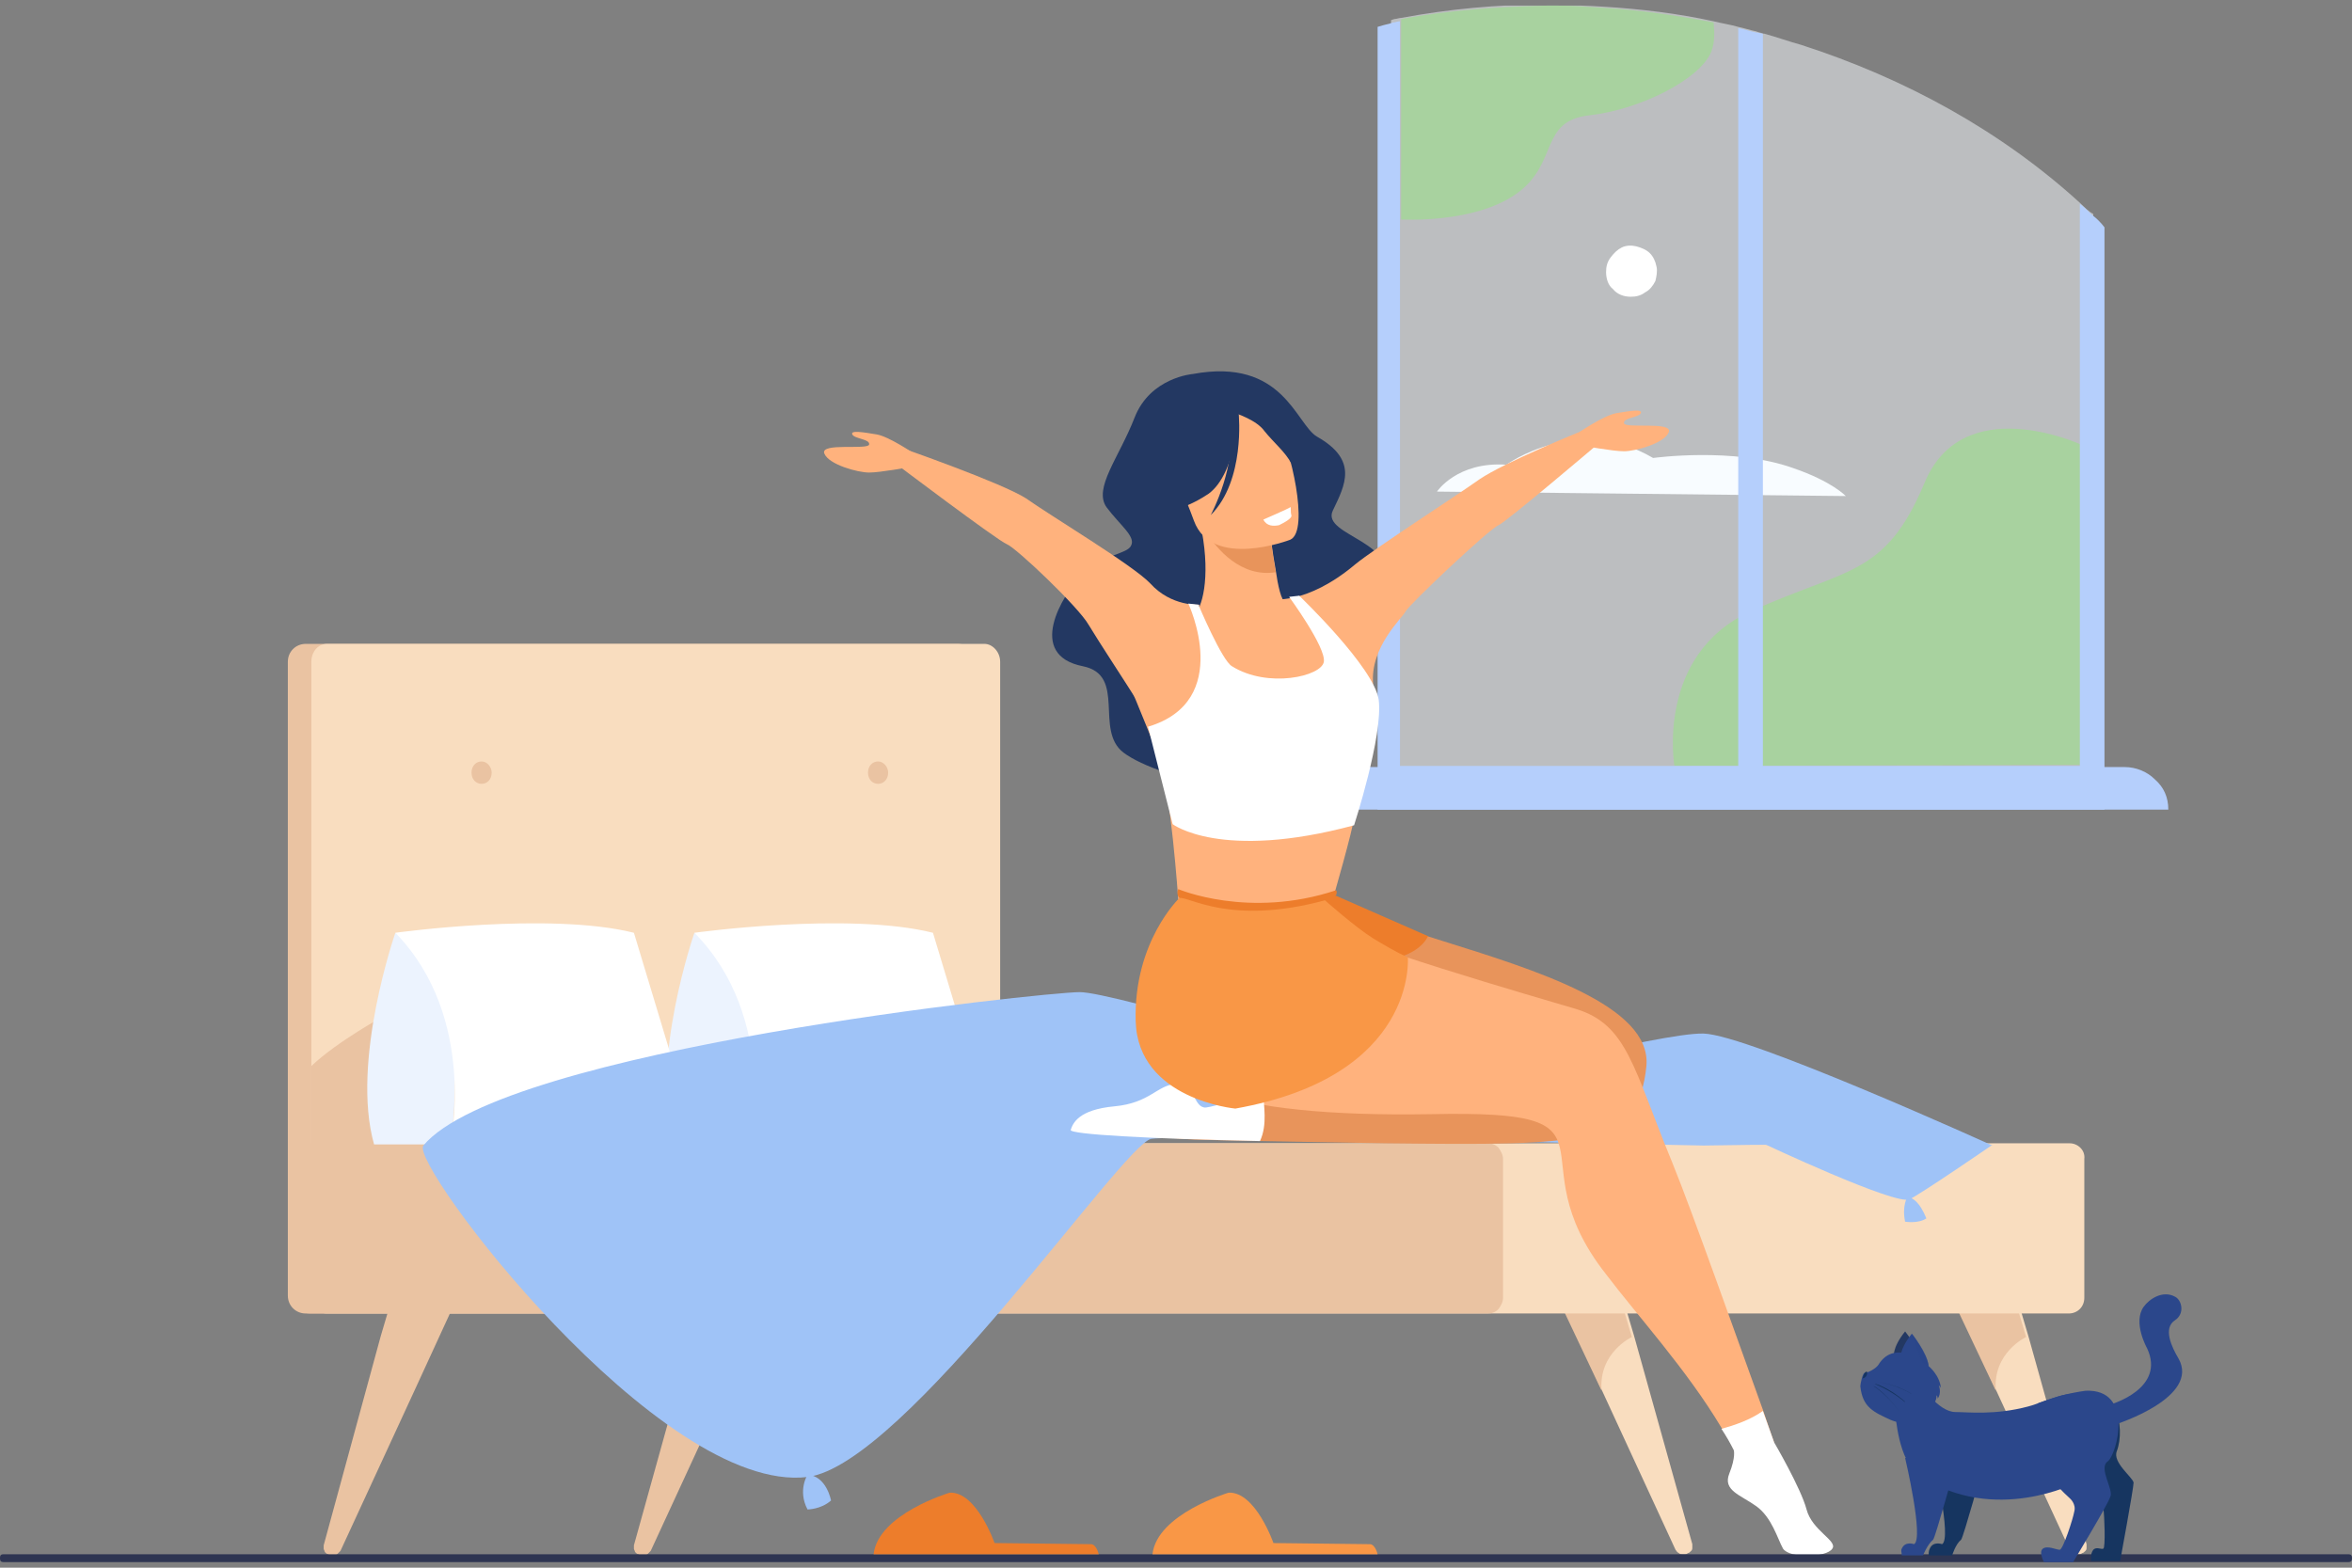 <?xml version="1.0" encoding="utf-8"?>
<!-- Generator: Adobe Illustrator 25.3.1, SVG Export Plug-In . SVG Version: 6.00 Build 0)  -->
<svg version="1.1" id="圖層_1" xmlns="http://www.w3.org/2000/svg" xmlns:xlink="http://www.w3.org/1999/xlink" x="0px" y="0px"
	 viewBox="0 0 210 140" style="enable-background:new 0 0 210 140;" xml:space="preserve">
<rect x="0" y="0" width="210" height="140" fill="#808080" stroke="none"/>
<style type="text/css">
	.st0{clip-path:url(#SVGID_2_);}
	.st1{opacity:0.5;fill:#F8FCFF;enable-background:new    ;}
	.st2{fill:#F9DDBF;}
	.st3{fill:#EAC3A2;}
	.st4{fill:#273F76;}
	.st5{fill:#ECF3FE;}
	.st6{fill:#FFFFFF;}
	.st7{fill:#D67330;}
	.st8{fill:#F8FCFF;}
	.st9{fill:#A8D29F;}
	.st10{fill:#9FC3F7;}
	.st11{fill:#B5CFFC;}
	.st12{fill:#233862;}
	.st13{fill:#E8945B;}
	.st14{fill:#FFB27D;}
	.st15{fill:#ED7D2B;}
	.st16{fill:#F99746;}
	.st17{fill:#2E3552;}
	.st18{fill:#163560;}
	.st19{fill:#2B478B;}
	.st20{opacity:0.5;fill:#2B478B;enable-background:new    ;}
</style>
<g>
	<defs>
		<rect id="SVGID_1_" y="0.5" width="210" height="139"/>
	</defs>
	<clipPath id="SVGID_2_">
		<use xlink:href="#SVGID_1_"  style="overflow:visible;"/>
	</clipPath>
	<g class="st0">
		<path class="st1" d="M185.8,18.2c-7.1-6.5-15.7-11.2-25-14.2c-1.1-0.3-2.2-0.7-3.3-1l-0.1,0c-0.2-0.1-0.4-0.1-0.6-0.2
			c-0.5-0.1-1.1-0.3-1.6-0.4c-0.7-0.2-1.4-0.3-2.2-0.5c-3.2-0.7-6.5-1.1-9.8-1.3c-1.4-0.1-2.7-0.1-4.1-0.2c-0.3,0-0.7,0-1,0
			c-4.4,0-8.7,0.4-13,1.2c-0.2,0-0.4,0.1-0.6,0.1l-0.3,0.1v68.3h62.7v-51C186.5,18.9,186.1,18.5,185.8,18.2z"/>
		<path class="st2" d="M139.6,116.7l3.4,7.4l6.6,14.3c0.1,0.1,0.1,0.2,0.3,0.3c0.1,0.1,0.2,0.1,0.4,0.1h0.1c0.1,0,0.2,0,0.3-0.1
			c0.1,0,0.2-0.1,0.3-0.2c0.1-0.1,0.1-0.2,0.1-0.3c0-0.1,0-0.2,0-0.3l-5.2-18.6l-0.8-2.7L139.6,116.7z"/>
		<path class="st3" d="M143,124.2c-0.3-3.4,2.7-4.8,2.7-4.8l-0.8-2.7l-5.4,0.1L143,124.2z"/>
		<path class="st2" d="M174.8,116.7l3.4,7.4l6.6,14.3c0.1,0.1,0.1,0.2,0.3,0.3c0.1,0.1,0.2,0.1,0.4,0.1h0.1c0.1,0,0.2,0,0.3-0.1
			c0.1,0,0.2-0.1,0.3-0.2c0.1-0.1,0.1-0.2,0.1-0.3c0-0.1,0-0.2,0-0.3l-5.2-18.6l-0.8-2.7L174.8,116.7z"/>
		<path class="st3" d="M178.2,124.2c-0.3-3.4,2.7-4.8,2.7-4.8l-0.8-2.7l-5.4,0.1L178.2,124.2z"/>
		<path class="st2" d="M184.8,102.1H29.2c-0.8,0-1.4,0.6-1.4,1.4v12.4c0,0.8,0.6,1.4,1.4,1.4h155.5c0.8,0,1.4-0.6,1.4-1.4v-12.4
			C186.2,102.7,185.5,102.1,184.8,102.1z"/>
		<path class="st3" d="M34.8,116.6l-0.8,2.7L28.9,138c0,0.1,0,0.2,0,0.3c0,0.1,0.1,0.2,0.1,0.3c0.1,0.1,0.2,0.2,0.3,0.2
			c0.1,0.1,0.2,0.1,0.3,0.1h0.1c0.1,0,0.3,0,0.4-0.1c0.1-0.1,0.2-0.2,0.3-0.3l6.6-14.3l3.4-7.4L34.8,116.6z"/>
		<path class="st3" d="M62.6,116.6l-0.8,2.7L56.6,138c0,0.1,0,0.2,0,0.3c0,0.1,0.1,0.2,0.1,0.3c0.1,0.1,0.2,0.2,0.3,0.2
			c0.1,0.1,0.2,0.1,0.3,0.1h0.1c0.1,0,0.3,0,0.4-0.1c0.1-0.1,0.2-0.2,0.3-0.3l6.6-14.3l3.4-7.4L62.6,116.6z"/>
		<path class="st3" d="M85.5,57.5H27.3c-0.9,0-1.6,0.7-1.6,1.6v56.6c0,0.9,0.7,1.6,1.6,1.6h58.2c0.9,0,1.6-0.7,1.6-1.6V59.1
			C87.2,58.2,86.4,57.5,85.5,57.5z"/>
		<path class="st2" d="M89.3,59.1v48.1c0,0.9-0.6,1.6-1.4,1.6H29.2c-0.8,0-1.4-0.7-1.4-1.6V59.1c0-0.9,0.6-1.6,1.4-1.6h58.7
			C88.6,57.5,89.3,58.2,89.3,59.1z"/>
		<path class="st3" d="M39,106.2c0,0-10.8-0.9-11.2-1.1v-9.9c2.3-2.2,6.7-4.6,6.7-4.6L39,106.2z"/>
		<path class="st3" d="M42.1,69c0-0.6,0.4-1,0.9-1s0.9,0.5,0.9,1c0,0.6-0.4,1-0.9,1S42.1,69.6,42.1,69z"/>
		<path class="st3" d="M77.5,69c0-0.6,0.4-1,0.9-1s0.9,0.5,0.9,1c0,0.6-0.4,1-0.9,1S77.5,69.6,77.5,69z"/>
		<path class="st4" d="M42.1,88.5c0-0.6,0.4-1,0.9-1s0.9,0.5,0.9,1c0,0.6-0.4,1-0.9,1S42.1,89.1,42.1,88.5z"/>
		<path class="st3" d="M77.5,88.5c0-0.6,0.4-1,0.9-1s0.9,0.5,0.9,1c0,0.6-0.4,1-0.9,1S77.5,89.1,77.5,88.5z"/>
		<path class="st3" d="M134.2,103.5v12.4c0,0.4-0.2,0.7-0.4,1c-0.3,0.3-0.6,0.4-1,0.4H27.7c-0.4,0-0.7-0.1-1-0.4
			c-0.3-0.3-0.4-0.6-0.4-1v-12.4c0-0.4,0.2-0.7,0.4-1c0.3-0.3,0.6-0.4,1-0.4h105.1c0.4,0,0.7,0.1,1,0.4
			C134,102.8,134.2,103.1,134.2,103.5z"/>
		<path class="st5" d="M62,83.3c0,0-4,11.5-1.9,18.9H67C67,102.2,69.5,88.7,62,83.3z"/>
		<path class="st6" d="M62,83.3c0,0,13.7-1.9,21.3,0l5.7,18.9H67C67,102.2,69.5,90.9,62,83.3z"/>
		<path class="st7" d="M137.9,101.6l-0.2-0.1C137.7,101.5,137.8,101.6,137.9,101.6z"/>
		<path class="st5" d="M35.3,83.3c0,0-4,11.5-1.9,18.9h6.8C40.2,102.2,42.7,88.7,35.3,83.3z"/>
		<path class="st6" d="M35.3,83.3c0,0,13.7-1.9,21.3,0l5.7,18.9H40.2C40.2,102.2,42.7,90.9,35.3,83.3z"/>
		<path class="st6" d="M143.4,24.3c0-0.5,0.1-0.9,0.4-1.3s0.6-0.7,1-0.9c0.4-0.2,0.9-0.2,1.3-0.1c0.4,0.1,0.9,0.3,1.2,0.6
			c0.3,0.3,0.5,0.7,0.6,1.2c0.1,0.4,0,0.9-0.1,1.3c-0.2,0.4-0.5,0.8-0.9,1c-0.4,0.3-0.8,0.4-1.3,0.4c-0.6,0-1.2-0.2-1.6-0.7
			C143.6,25.5,143.4,24.9,143.4,24.3z"/>
		<path class="st8" d="M128.3,43.9c0,0,1.8-2.7,6.2-2.4c0,0,6.3-4.6,13.1-0.6c0,0,7.2-1,12.5,0.9c3.5,1.2,4.7,2.5,4.7,2.5
			L128.3,43.9z"/>
		<path class="st9" d="M149.5,68.4c0,0-1.7-9.9,6.8-13.8c8.6-3.9,12-3.1,15.5-11.4c3.4-8.4,14-3.5,14-3.5v28.6L149.5,68.4z"/>
		<path class="st10" d="M177.9,102.3c0,0-21.8-9.9-25.8-10s-21.8,4.9-25.9,4.1c-4.1-0.8-26.7-7.8-29.8-7.8
			c-3.1,0-51.4,5.1-58.6,13.7c-1.3,1.6,21.1,31.2,34.3,29.6c8.7-1.1,28.2-29.8,30.7-30.2c2.4-0.4,49.3,0.6,49.3,0.6
			C162.6,102.1,177.9,102.3,177.9,102.3z"/>
		<path class="st9" d="M152.8,4.6c-1,2.5-6.4,5.2-10.9,5.7c-4.5,0.5-2.7,4.3-6.5,7c-3.8,2.7-10.3,2.3-10.3,2.3V1.7
			c4.3-0.8,8.7-1.1,13-1.2c0.3,0,0.7,0,1,0c1.4,0,2.7,0.1,4.1,0.2c3.3,0.2,6.6,0.7,9.8,1.3C153.1,2.9,153.1,3.8,152.8,4.6z"/>
		<path class="st11" d="M186.8,19.2c-0.3-0.3-0.7-0.7-1.1-1v50.2h-60.7V1.9c-0.2,0-0.4,0.1-0.6,0.1l-0.3,0.1
			c-0.4,0.1-0.8,0.2-1.1,0.3v69.9h64.9v-52C187.6,19.9,187.2,19.5,186.8,19.2z"/>
		<path class="st11" d="M193.6,72.3h-76.9c0-0.5,0.1-1,0.3-1.5c0.2-0.5,0.5-0.9,0.8-1.2c0.4-0.4,0.8-0.6,1.2-0.8
			c0.5-0.2,1-0.3,1.5-0.3h69.2c1,0,2,0.4,2.7,1.1C193.2,70.3,193.6,71.2,193.6,72.3z"/>
		<path class="st11" d="M157.4,3v67.1h-2.2V2.5c0.5,0.1,1.1,0.3,1.6,0.4C157,2.9,157.2,3,157.4,3z"/>
		<path class="st12" d="M106.5,33.4c0,0-3.8,0.3-5.2,3.9c-1.4,3.6-3.7,6.3-2.5,8c1.2,1.6,2.6,2.6,2.2,3.4c-0.3,0.8-2.6,0.8-4.4,2.6
			c-1.8,1.9-5,7.2,0.1,8.2c3.9,0.8,1,5.7,3.6,7.7c3.3,2.5,14.7,4.9,18.4,2c3.7-2.9,2.4-8.8,1.2-10.8s2.7-4.9,3.3-5.9
			c2.4-4.1-5.3-4.6-4.2-6.9c1.1-2.3,2.3-4.5-1.4-6.6C115.7,37.9,114.6,31.9,106.5,33.4z"/>
		<path class="st13" d="M147,95.2c-0.7,7.1-5.4,7.1-23.3,6.9c-5.8-0.1-11.3-0.2-16-0.3c-9.9-0.2-5.6-3.1-4.6-2.9
			c1.8,0.5,3.7,0.4,5.4-0.1c5.2-1.6,12.7-5.2,16.1-5c5.2,0.3,12.1-0.2,12.1-0.2s-18.5-2.4-19.2-5.5c-0.7-3.2-10.6-8.2-8.5-8.6
			c2.2-0.4,10.1,0.7,10.1,0.7c3.1,1.5,6.3,2.8,9.6,3.8C137,86.6,147.5,89.8,147,95.2z"/>
		<path class="st14" d="M113.3,56.8c-1.6,0.7-4.7,0.6-6.1-0.5c-0.7-0.6-1-0.8-0.6-1.4c0.7-0.5,1.5-3.2,0.7-7.5l0.3,0l5.8,0.1
			c0,0,0.2,1.8,0.5,3.4c0.2,1.4,0.5,2.8,0.9,2.9C115.7,54.3,116.6,55.3,113.3,56.8z"/>
		<path class="st13" d="M113.4,47.7c0,0,0.2,1.8,0.5,3.4c-3.1,0.5-5.3-2.1-6.2-3.6L113.4,47.7z"/>
		<path class="st14" d="M115.2,48.2c0,0-7,2.7-8.6-1.7c-1.6-4.4-3.6-7,0.8-8.9c4.4-1.9,5.9-0.5,6.8,0.8S117,47.4,115.2,48.2z"/>
		<path class="st12" d="M110.6,36.4c0,0-0.1,5.8-2.7,7.7c-2.7,1.8-4.3,1.5-4.3,1.5s1.6-2.6,0.9-5.9
			C104.5,39.6,108.2,34.4,110.6,36.4z"/>
		<path class="st12" d="M110.3,36.9c0,0,1.9,0.6,2.6,1.6c0.8,1,1.9,1.9,2.4,2.9c0,0,0.2-4-2.2-5.4C110.6,34.6,110.3,36.9,110.3,36.9
			z"/>
		<path class="st12" d="M110.6,37c0,0,0.6,5.9-2.5,9c0,0,2.5-4.7,1.6-8.3C108.6,34,110.6,37,110.6,37z"/>
		<path class="st6" d="M112.8,46.4c0,0,2.3-1,2.4-1.1s0,0.4,0.1,0.7c0.1,0.3-0.7,0.7-1.1,0.9C113.7,47,113.1,47,112.8,46.4z"/>
		<path class="st14" d="M113.5,53.5c0,0,3.1,0.6,7.5-3.1c1.7-1.4,9-6.1,11.1-7.6c2.2-1.5,9.1-4.3,9.1-4.3l1.3,1.3c0,0-8,6.8-8.7,7.1
			c-0.8,0.3-8,7.1-8.3,7.7c-0.3,0.6-3.2,3.2-2.9,6.5C122.7,63,113.5,53.5,113.5,53.5z"/>
		<path class="st14" d="M107.1,54c0,0-2.5,0.2-4.4-1.9c-1.5-1.6-9-6.1-11.1-7.6C89.4,43.1,80.5,40,80.5,40l-0.8,1.2
			c0,0,9.4,7.1,10.2,7.4c0.8,0.3,6.4,5.6,7.3,7.2c0.9,1.5,3.4,5.3,4.4,6.9C103,65.4,107.1,54,107.1,54z"/>
		<path class="st14" d="M118.1,53.5c0,0,4.7,7.4,4.9,9.1c0.3,1.6-2,9.3-2.1,10.4c-0.1,1.1-1.9,7.3-1.9,7.3h-13.8
			c0,0-0.7-10-1.7-12.6c-1-2.6-3.3-8.1-3.3-8.1l7.4-4.8L118.1,53.5z"/>
		<path class="st14" d="M158.4,128.8l-3.6,0.6c-0.3-0.6-0.7-1.3-1.1-1.9c-3.1-5.2-7.5-10-10.3-13.7c-8.5-10.8,2.7-14.7-15.7-14.3
			c-18.3,0.3-25.4-2.8-25.5-8.2c0-2.1,3.1-11.1,3.1-11.1h13.8c0,0-1.4,1-0.8,2.3c0.6,1.3,19.7,6.8,22.4,7.6
			c4.6,1.4,5.1,5.2,8.6,13.7c1.8,4.4,6.1,16.6,8.1,22.1C158,127.7,158.4,128.8,158.4,128.8z"/>
		<path class="st14" d="M81.6,40.5c0,0-2.2-1.5-3.3-1.7c-1.2-0.2-2.4-0.4-2.2,0c0.2,0.4,1.6,0.4,1.5,0.9c-0.1,0.5-4.4-0.2-4,0.8
			c0.4,1,3,1.7,4,1.7c1,0,3.7-0.5,3.7-0.5L81.6,40.5z"/>
		<path class="st14" d="M141,38.6c0,0,2.2-1.5,3.3-1.7c1.2-0.2,2.4-0.4,2.2,0c-0.2,0.4-1.6,0.4-1.5,0.9c0.1,0.5,4.4-0.2,4,0.8
			c-0.4,1-3,1.7-4,1.7s-3.7-0.5-3.7-0.5L141,38.6z"/>
		<path class="st6" d="M106.1,53.9c0,0,4.1,8.7-3.6,11l2.2,8.7c0,0,4.3,3.3,16.2,0.1c0,0,2.6-8,2.2-11.2c-0.4-2.9-7.1-9.3-7.1-9.3
			l-0.9,0.1c0,0,3.3,4.5,3.1,5.8c-0.2,1.3-5,2.4-8.2,0.4C109.1,59,107,54,107,54L106.1,53.9z"/>
		<path class="st15" d="M119.3,80l8.2,3.6c0,0-0.7,1.9-4.3,2.2c-2.7,0.2-6.7-3.1-7-4.7L119.3,80z"/>
		<path class="st15" d="M105.3,80.2c0,0-0.3-0.3-0.1-0.8c0,0,6.3,2.7,14.1,0.1c0,0,0.2,0.3-0.2,0.7C119.1,80.2,112.5,83,105.3,80.2z
			"/>
		<path class="st6" d="M163.6,138.3c-0.5,0.8-3.8,0.9-4.4,0c-0.5-0.9-1-2.8-2.4-3.8c-1.4-1-3-1.4-2.4-2.9c0.6-1.5,0.4-2.1,0.4-2.1
			c-0.3-0.6-0.7-1.3-1.1-1.9c1.1-0.3,2.6-0.8,3.7-1.6c0.6,1.7,1,2.8,1,2.8s2.4,4.1,2.9,6S164.1,137.6,163.6,138.3z"/>
		<path class="st6" d="M112.5,101.9c-9.9-0.2-17.1-0.6-16.9-1c0.2-0.6,0.7-1.8,3.9-2.1c3.2-0.3,3.8-1.9,5.5-2
			c1.7-0.1,1.5,1.9,2.5,2.1c0.3,0.1,2.5-0.6,5.3-1.4C112.8,98.7,113.2,100.4,112.5,101.9z"/>
		<path class="st16" d="M105.3,80.2c0.8-0.2,4.5,2.5,13,0.2c0,0,2.7,2.4,4.3,3.4c1,0.6,2,1.2,3.1,1.7c0,0,0.9,10.6-15.4,13.5
			c0,0-8.7-0.8-8.9-7.8C101.2,84.1,105.3,80.2,105.3,80.2z"/>
		<path class="st10" d="M157.4,102.1c0,0,11.9,5.6,13.1,5c1.2-0.6,7.3-4.8,7.3-4.8l-10-1.5L157.4,102.1z"/>
		<path class="st10" d="M72.1,131.7c0,0-0.9,1.4,0,3.1c0,0,1.2,0,2.1-0.8C74.2,134,73.8,131.8,72.1,131.7z"/>
		<path class="st10" d="M170.3,106.9c0,0-0.5,0.8-0.2,2.2c0,0,1.2,0.2,1.9-0.3C172,108.9,171.4,107,170.3,106.9z"/>
		<path class="st17" d="M209.7,138.8H0.3c-0.2,0-0.3,0.1-0.3,0.3v0.1c0,0.2,0.1,0.3,0.3,0.3h209.4c0.2,0,0.3-0.1,0.3-0.3v-0.1
			C210,138.9,209.9,138.8,209.7,138.8z"/>
		<path class="st15" d="M84.8,133.3c0,0-6.4,1.9-6.8,5.5h20.1c0,0-0.2-0.9-0.7-0.9s-8.6-0.1-8.6-0.1S87.2,133.2,84.8,133.3z"/>
		<path class="st16" d="M109.7,133.3c0,0-6.4,1.9-6.8,5.5h20.1c0,0-0.2-0.9-0.7-0.9c-0.6,0-8.6-0.1-8.6-0.1S112.1,133.2,109.7,133.3
			z"/>
		<path class="st18" d="M172.6,130.2c0,0,1.7,7.2,0.8,7.7c0,0-0.8-0.3-1.1,0.4c-0.1,0.2-0.1,0.4-0.1,0.6h2.1c0,0,0.3-1,0.8-1.4
			c0.2-0.2,2-6.7,2-6.7L172.6,130.2z"/>
		<path class="st19" d="M170.1,130.2c0,0,1.7,7.2,0.8,7.7c0,0-0.8-0.3-1.1,0.4c-0.1,0.2,0,0.3,0,0.6h1.9c0,0,0.4-1,0.9-1.4
			c0.2-0.2,2-6.7,2-6.7L170.1,130.2z"/>
		<path class="st12" d="M170.1,118.9c0,0,2,2.5,1.4,3.5l-2.4-1.2C169.1,121.2,168.9,120.4,170.1,118.9z"/>
		<path class="st19" d="M172.6,124.9c0.6-1.7-0.4-3.6-2.2-4c-0.8-0.2-1.9-0.3-2.7,1c-0.2,0.3-0.9,0.7-1.2,0.7c-0.2,0-0.4,1-0.4,1.2
			c0.2,1.9,1.2,2.3,2.7,3C170.4,127.5,172,126.6,172.6,124.9z"/>
		<path class="st19" d="M169.7,121.4l2.4,1.2c0.1-0.2,0.1-0.4,0.1-0.6c-0.1-1.1-1.5-2.9-1.5-2.9
			C169.5,120.6,169.7,121.4,169.7,121.4z"/>
		<path class="st19" d="M172.2,122c0,0,1,0.8,1.1,2c0-0.1-0.1-0.2-0.2-0.3c0,0,0.3,0.7-0.1,1.2c0-0.1,0-0.2-0.1-0.3
			c0,0,0.1,0.6-0.6,1.1l0-0.2c-0.1,0.2-0.2,0.4-0.3,0.5c-0.1,0.2-0.4,0.1-0.4,0.1c0,0,0.3-2.5,0.3-2.5l-0.4-1.3L172.2,122z"/>
		<path class="st18" d="M166.5,122.6c0,0,0.1-0.1,0.1-0.1c0,0,0.1,0,0.1,0c0,0,0.1,0.5-0.4,0.6C166.3,123.1,166.4,122.7,166.5,122.6
			z"/>
		<path class="st18" d="M167.6,123.4c0,0,1.9,0.2,3.4,1.3C169.4,123.6,167.6,123.4,167.6,123.4L167.6,123.4z"/>
		<path class="st18" d="M167.4,123.6c0,0,2.1,0.8,3.6,2.5C169.5,124.3,167.5,123.5,167.4,123.6L167.4,123.6z"/>
		<path class="st18" d="M167.3,123.8c0,0,1.6,1,2.5,2.7C168.9,124.8,167.3,123.7,167.3,123.8L167.3,123.8z"/>
		<path class="st20" d="M170.7,119.1c0,0,0.6,2.1,0.9,2.5c0.2,0.2,0.4,0.3,0.6,0.4C172.1,120.8,170.7,119.1,170.7,119.1z"/>
		<path class="st18" d="M189,129.6c0.8-2.1,0-6.6-4.1-4.8c-0.9,0.3-1.9,0.9-3.2,2c0,0-1.8,4.2,5.3,7c0,0,0.7,0.3,0.8,0.9
			c0.1,0.6,0.2,3.5,0,3.6c-0.2,0.1-0.6-0.2-0.9,0.1c-0.3,0.4-0.2,1-0.2,1h2.6c0,0,1.2-6.5,1.2-7C190.4,131.9,188.6,130.6,189,129.6z
			"/>
		<path class="st19" d="M171.4,131.8c6.7,4.4,14,0.6,14,0.6l0.8-8c-1.9,0-2.4,0.3-3.6,0.7c-0.6,0.2-1.1,0.4-1.5,0.5
			c-3,0.8-5.4,0.5-6.5,0.5c-1.6,0-3.2-2.6-3.2-2.6l-2.2,2.8C169.3,126.3,169.4,130.4,171.4,131.8z"/>
		<path class="st19" d="M188.5,125.4l0.4,1.8c0,0,7.6-2.4,5.6-5.9c-0.6-1-1.4-2.7-0.3-3.4c0.9-0.6,0.6-1.8,0-2.1
			c-1.1-0.6-2.3,0.2-2.8,0.9c-1,1.4,0.3,3.7,0.3,3.7C193.4,124,188.5,125.4,188.5,125.4z"/>
		<path class="st19" d="M188.2,130.5c0.8-0.6,2.4-6.5-2-6.3c-1.4,0.2-2.6,0.5-4.2,1.1c0,0-2.8,3.4,2.8,8.5c0,0,0.6,0.5,0.4,1.2
			c-0.1,0.6-1,3.4-1.3,3.4c-0.3,0-1.1-0.4-1.5-0.1c-0.4,0.3,0.1,1.2,0.1,1.2h2.6c0,0,3.2-5.3,3.3-5.8
			C188.8,133.1,187.3,131.1,188.2,130.5z"/>
	</g>
</g>
</svg>
